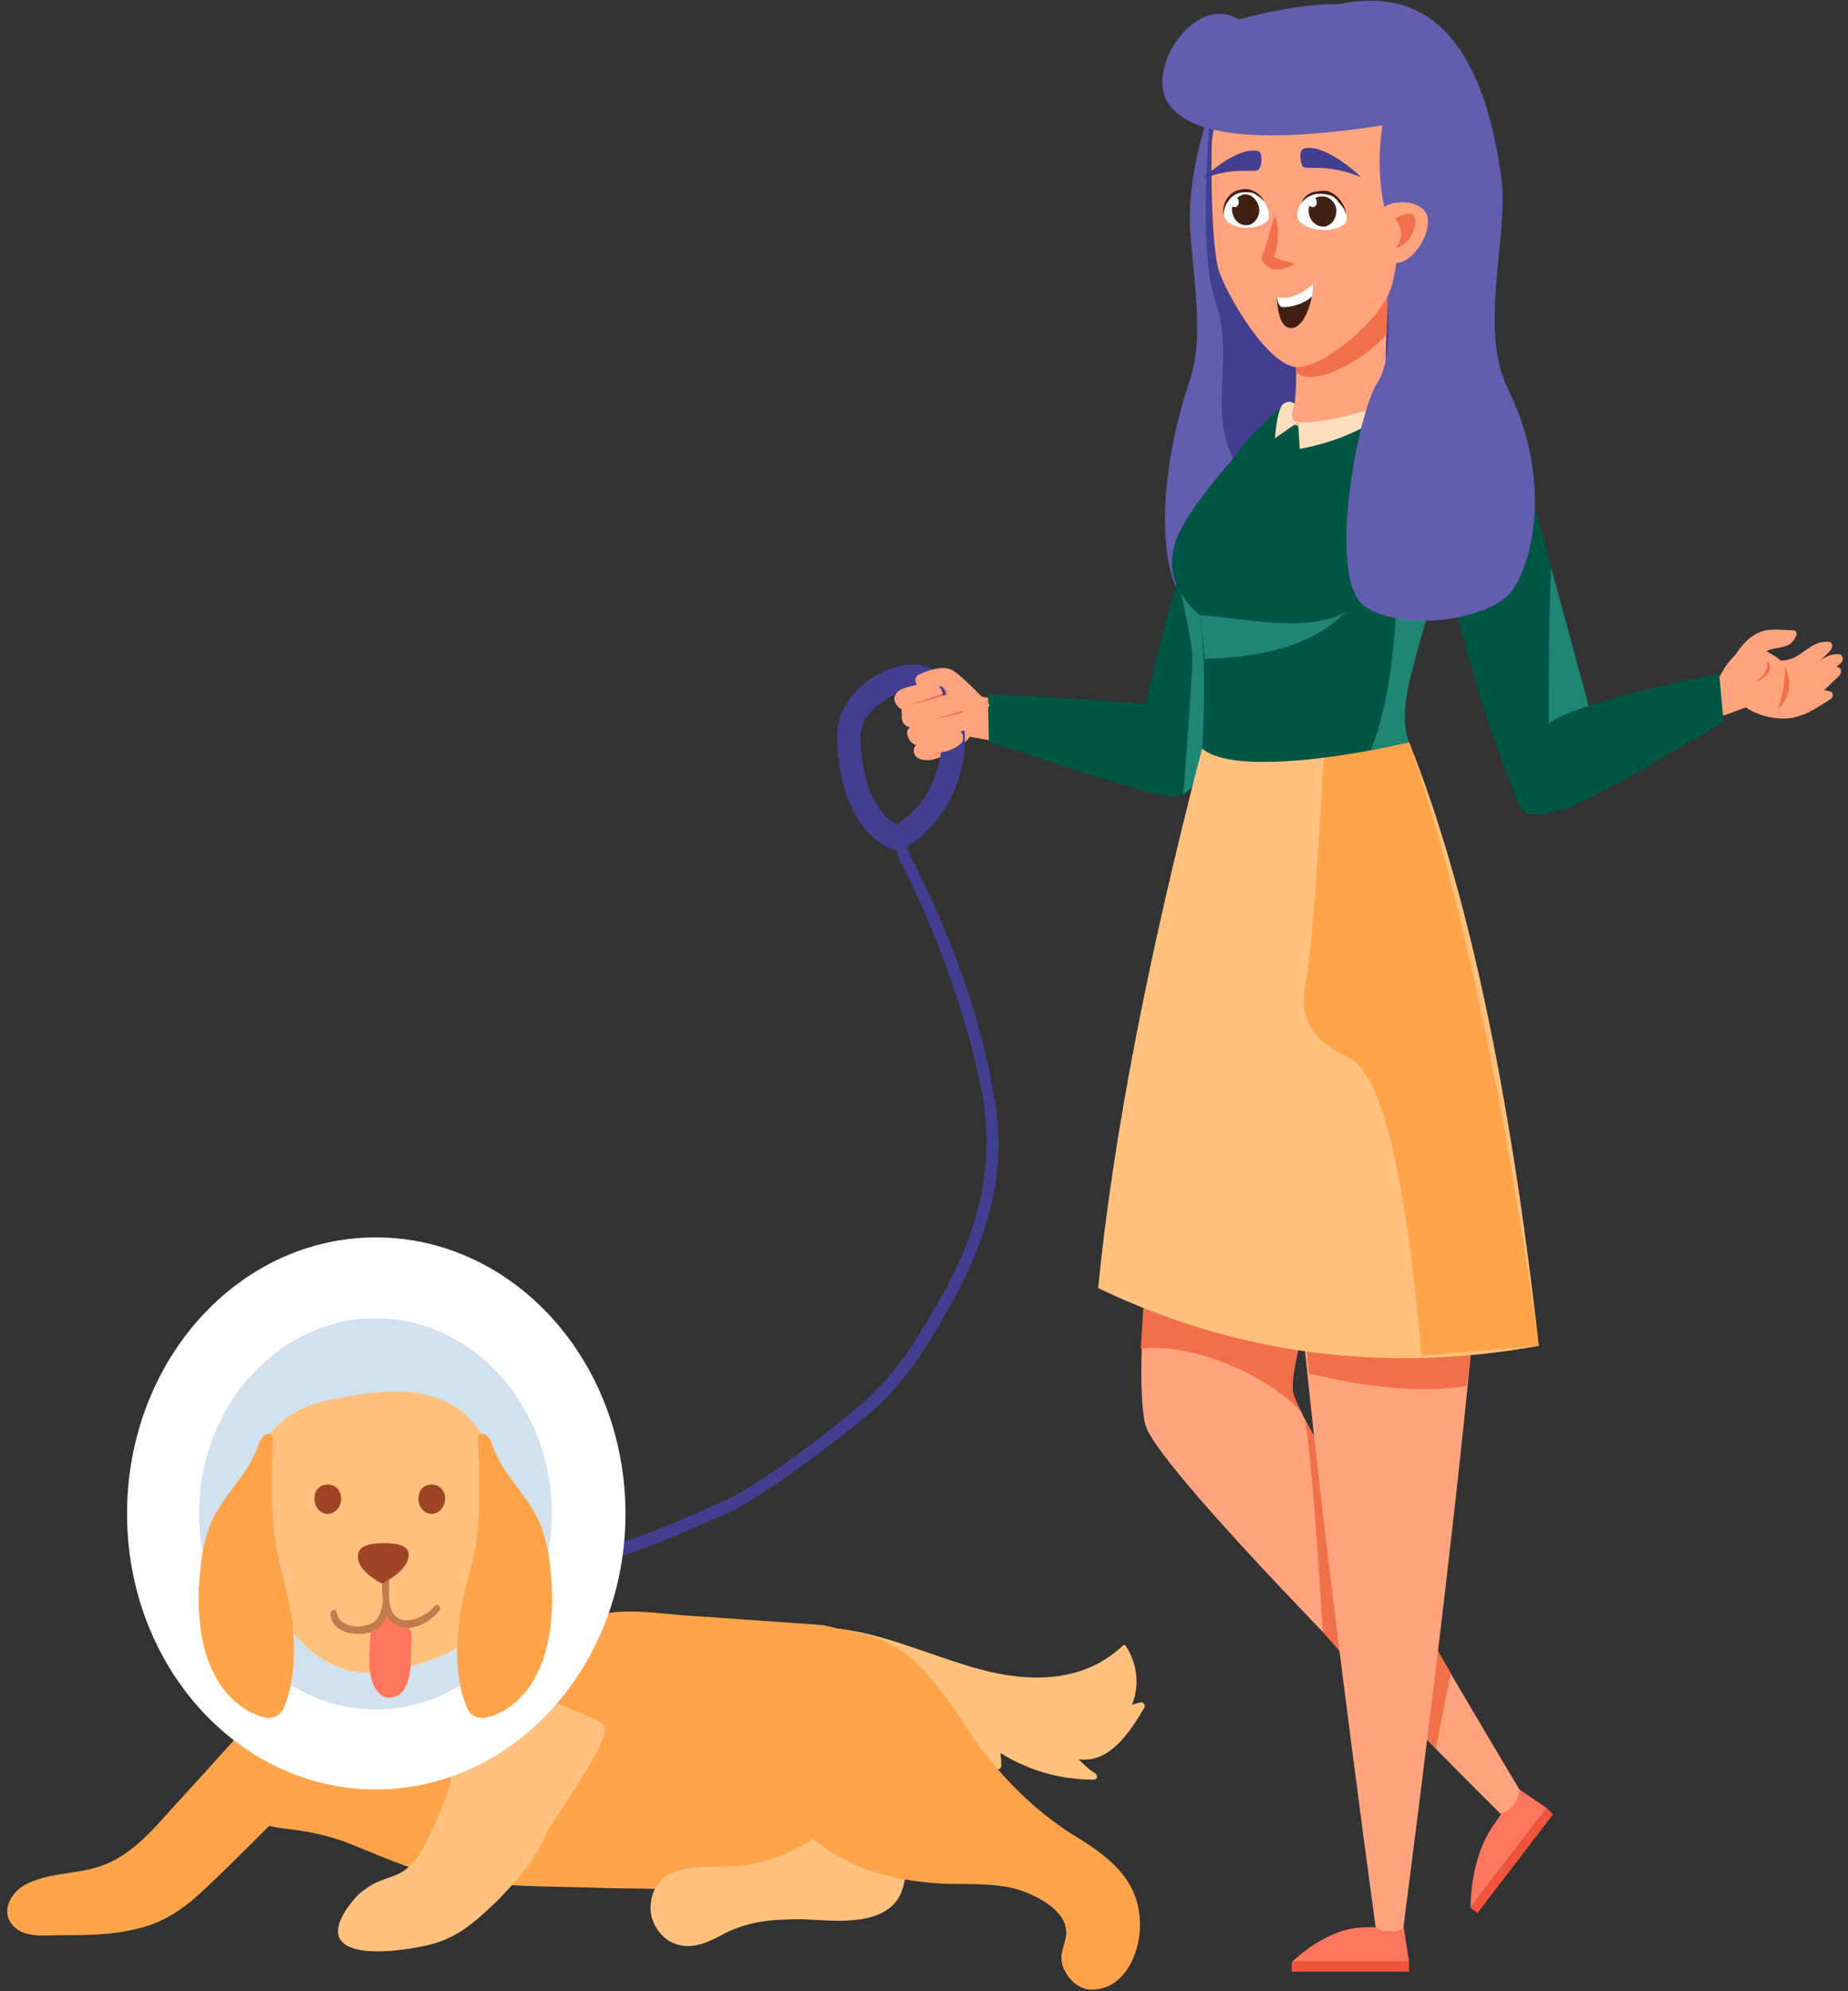 <svg version="1.2" xmlns="http://www.w3.org/2000/svg" viewBox="0 0 208 224" width="208" height="224">
	<rect x="0" y="0" width="208" height="224" fill="#333333" stroke="none"/>
	<title>image</title>
	<style>
		.s0 { fill: #ffa47f } 
		.s1 { fill: #635dad } 
		.s2 { fill: #443e90 } 
		.s3 { fill: #f27049 } 
		.s4 { fill: #005644 } 
		.s5 { fill: #208674 } 
		.s6 { fill: #ffc17d } 
		.s7 { fill: #ff765f } 
		.s8 { fill: #f1543b } 
		.s9 { fill: #ffa44a } 
		.s10 { fill: #ffdebe } 
		.s11 { fill: #ffffff } 
		.s12 { fill: #412014 } 
		.s13 { fill: #d1e2ee } 
		.s14 { fill: #9f4424 } 
		.s15 { fill: #c17b4c } 
	</style>
	<path id="Layer" class="s0" d="m105 76.7q0.1 0 0.1 0.1c2.1-0.1 4.5 1.7 4.7 4.2c0 1.6-1.2 2.7-2.4 3.4c-1.2 0.7-3 1.6-4.2 0.8c-0.4-0.3-0.5-1-0.1-1.4c-0.4-0.1-0.7-0.4-0.9-0.9c-0.2-0.5-0.1-0.8 0.2-1.1c-0.5-0.1-1-0.5-0.9-1.3q0-0.6 0.3-0.9c-0.5-0.2-0.7-0.6-0.7-1.3c0-1.9 2.9-1.6 3.9-1.6z" />
	<path id="Layer" class="s0" d="m108.6 78.1l4.7 0.7v4.8l-4.1-0.7z" />
	<path id="Layer" class="s1" d="m152.1 25.7q-6.2 45.3-8.8 45.5c-2.6 0.2-9.8-2-11.2-5.8c-1.4-3.9-1.7-12.1 1.9-22.9c1.4-4.4 0.5-9.9 0-16q-0.5-6.2 2.2-14.2z" />
	<path id="Layer" class="s2" d="m141 9c1.5 0.1 25.4 38.9 24.2 40.4q-1.3 1.6-26 2.9c-3.5-5.9-0.1-11.8-2.4-18.4q-1.9-5.4-0.5-22.4q3.1-2.7 4.7-2.5z" />
	<path id="Layer" class="s0" d="m200.9 74.9c1.1 1.8-0.1 4.2-0.9 5c-0.7 0.6-2.8-0.4-3.3-0.4c-1 0.4-2.9 1.1-3.8 1.3q-0.3 0.1-1.4-3.7q1-0.7 2-0.9c0.9-1.7 2.1-3.4 4.1-3.4c0.4 0 2.8 1.1 3.3 2.1z" />
	<path id="Layer" class="s0" d="m203 75.8c-1.6 0.9-3.8 0.4-5.4-0.4c-0.3-0.2-0.3-0.5-0.2-0.6q-0.2-0.1-0.6-0.2c-0.5-0.1-0.4-0.9 0.1-0.8c1 0.2 2 0.4 3 0.5c1.2 0.1 2.1-0.2 3.1-1c0.9-0.6 1.6-1.2 2.9-1.1c0.1 0 0.3 0.2 0.3 0.3c0.1 0.5-0.3 0.8-0.6 1.1c-0.8 0.8-1.7 1.6-2.6 2.2z" />
	<path id="Layer" class="s0" d="m203.9 78.6c-1.6 1-3.8 0.5-5.3-0.3c-0.4-0.1-0.4-0.5-0.2-0.7q-0.3 0-0.6-0.1c-0.5-0.1-0.5-0.9 0.1-0.8c0.9 0.2 1.9 0.4 2.9 0.4c1.3 0.1 2.2-0.2 3.1-0.9c1-0.7 1.7-1.3 2.9-1.2c0.2 0.1 0.4 0.2 0.4 0.4c0.1 0.5-0.3 0.7-0.6 1c-0.8 0.8-1.7 1.7-2.7 2.2z" />
	<path id="Layer" class="s0" d="m202.3 80.6c-1.7 0.6-4.6 0-6-1.2c-0.3-0.2 0.7-0.8 0.9-1q-0.3-0.1-0.6-0.2c-0.5-0.2-0.2-1 0.3-0.8c0.9 0.4 1.8 0.8 2.8 1.1c1.2 0.3 2.1 0.2 3.3-0.2c1-0.5 1.8-0.9 3-0.5c0.2 0 0.3 0.2 0.3 0.4c0 0.4-0.4 0.5-0.8 0.8c-1 0.6-2 1.3-3.2 1.6z" />
	<path id="Layer" class="s0" d="m204.1 77.2c-1.6 1-3.7 0.4-5.4-0.4c-0.2-0.2-0.3-0.5 0-0.7q-0.4-0.1-0.7-0.1c-0.5-0.1-0.5-1 0-0.9c1.1 0.2 2.1 0.4 3 0.5c1.3 0.1 2.1-0.2 3.2-0.8c0.9-0.7 1.7-1.3 2.8-1.2c0.3 0 0.3 0.2 0.4 0.4c0.1 0.4-0.3 0.7-0.6 0.9c-0.8 0.8-1.6 1.7-2.7 2.3z" />
	<path id="Layer" class="s0" d="m198.7 73.3c-1.1 0.6-1.6 2-3.1 1.6c-0.2 0-0.3-0.1-0.3-0.2c-0.2-0.2-0.4-0.4-0.2-0.7c0.7-1.1 1.6-2.3 2.8-2.8c1.1-0.6 2.7-0.3 3.9-0.3c0.3 0 0.5 0.3 0.4 0.5c-0.6 1.8-2.2 1.2-3.5 1.9z" />
	<path id="Layer" class="s3" d="m200.9 75q1.3 2.7-0.8 4.8q0.8-2.2 0.8-4.8z" />
	<path id="Layer" class="s3" d="m199.1 75.6q-0.3 0.6-1.8 1.3q1.8-1 1.6-2.6q0.5 0.6 0.2 1.3z" />
	<path id="Layer" class="s4" d="m145.7 45.1c2.9-1.7 2.6 19.6-10.9 42.5c-3.5 5.8-8.2-2.3-6.6-6c1.8-4.3 4.9-29.8 17.5-36.5z" />
	<path id="Layer" class="s4" d="m131.6 89.6q-3.1-0.4-20.3-6.2l-0.1-5.3q19.1 0.9 24 1.9c3.4 0.6 0.3 10.1-3.6 9.6z" />
	<path id="Layer" class="s5" d="m136 65.8l2.2 5.6l-1.3 14.7l-3.7 3.3q1-13.5 1-15.3q0-2-1.5-8.3z" />
	<path id="Layer" class="s0" d="m172.5 203.8l-1.1 2.7q-9.3-9.1-19-19.3q-1.7-1.8-3.5-3.6c-9.9-10.3-19.4-20.7-20-23.4c-0.4-1.6-0.5-4.6-0.4-8.5c0.1-3.3 0.4-7.4 0.7-11.6q1.5-15.9 4.3-34.7l27.3 2.6q-8.5 22.4-12.9 37c-1.7 6-2.8 10.7-2.3 11.9c0.4 1.3 2.7 5.5 5.8 10.8q7.9 14 21.1 36.1z" />
	<path id="Layer" class="s3" d="m152.4 187.6l-3.5-4q-1.4-22-2.1-24.1c-0.8-2.3-10.3-8.6-18.4-7.8c0.2-3.3 0.5-7.4 0.8-11.6l18.7 4.9c-1.7 6-2.8 10.7-2.3 11.9c0.4 1.3 2.7 5.5 5.8 10.8l1 19.5z" />
	<path id="Layer" class="s3" d="m160 182.6l3.3 5.6l-1.7 8.5l-3.7-3.8z" />
	<path id="Layer" class="s0" d="m157.6 97q10.3 21.9 9 42.4q-1.3 20.6-8.7 77.9h-3q-12-88.5-9.5-98.9q2.4-10.4 3.1-23.1z" />
	<path id="Layer" class="s3" d="m165.7 150.9l-0.6 5q-7.1 1.2-17.8-1.4l-0.5-5.9z" />
	<path id="Layer" class="s6" d="m158.6 83.5q9.7 24.2 14.6 67.9q-26.2 4.7-49.6-6.5q2.5-25.3 11.7-60.7q8.3 2.5 23.3-0.7z" />
	<path id="Layer" class="s7" d="m158 216.8l0.6 3.9h-13.2q4.3-3.9 8.4-3.9h1.1c0.8 0.7 2.1 0.7 3 0.1z" />
	<path id="Layer" class="s8" d="m158.6 221.8h-13.2v-1.1h13.2z" />
	<path id="Layer" class="s7" d="m171 201.3l3.1 2.1l-8.6 11.2q0.2-6.2 2.9-9.7l0.6-0.9c1-0.3 1.8-1.3 2-2.5z" />
	<path id="Layer" class="s8" d="m174.8 204.1l-8.5 11.1l-0.8-0.6l8.6-11.2z" />
	<path id="Layer" class="s9" d="m158.6 83.5q8.6 25.2 14.6 67.9l-13.2 1.1q-2.7-31-8.2-33.5c-5.5-2.7-5.4-5.5-4.7-9.3q0.7-3.8 1.9-24.4z" />
	<path id="Layer" class="s4" d="m135 69.2q-4.2-3.8-2.7-8.2q1.4-4.4 12.2-15.6q9-1 12.4-3.6q2 1.2 4.1 2.8q0.4 0.3 0.9 0.7c1.5 1.2 2.9 2.6 3.2 3.8q0 0.2 0.1 0.3c0.2 1.2-0.2 3.5-0.9 6.4q0 0.3 0 0.5c-0.5 1.7-0.9 3.8-1.5 5.7q-0.1 0.4-0.2 0.8q-0.4 1.3-0.8 2.7q0 0-0.1 0c-1 3.6-2 6.9-2.5 9q-1.8 6.1-0.6 9q-1.8 0.4-4.3 0.9c-5.8 1.1-16 2.4-19-0.2c0.3-3.8 0.4-11.8-0.3-15z" />
	<path id="Layer" class="s0" d="m156.1 35.8q0 0 0 0.1q0 0 0 0.1c0 0.8-0.2 3.3-0.1 5.9c0.1 1.4 0.1 2.7 0.3 3.7q-13.6 4.9-10.6-0.2c0.4-2.7 0.1-6.9-0.2-10.9z" />
	<path id="Layer" class="s3" d="m156.4 31.9q-0.3 2.9-0.3 5.6c-1.8 2.4-7.9 6.3-10.2 4.4c0-0.9 0-2.4-0.1-3.4c0.1-0.6 0-1.6-0.2-2.8q0-0.6-0.1-1.2z" />
	<path id="Layer" class="s5" d="m135 69.2c4.7 0.3 12.4 2.1 16.5-0.4q-4.9 5.1-15.9 5.3q-0.2-3-0.6-4.9z" />
	<path id="Layer" class="s5" d="m154.3 84.4c4.2-10.7 2-24.3 5.1-32.6c4.8 2.7 2.5 12.1 3.2 11c-1.1 3.6-2.9 9.6-3.4 11.7q-1.8 6.1-0.6 9q-1.8 0.4-4.3 0.9z" />
	<path id="Layer" class="s4" d="m172.9 57.5q4.6 17.3 5.7 21.1c1.1 4-5.4 17.8-7.9 11.3c-9.9-25-10.9-44.5-7.8-45.5q6-1.9 10 13.1z" />
	<path id="Layer" class="s5" d="m179 80.1q-4.5 1.3-4.7 3.4q0-15.5 0.3-19.6z" />
	<path id="Layer" class="s4" d="m173.8 81.8q2.6-2.6 19.7-6l0.5 5.4q-14.4 8.6-17.4 9.6c-3.7 1.4-5.3 0.9-5.8-0.7c-1.2-3.4 0.4-5.7 3-8.3z" />
	<path id="Layer" class="s10" d="m145.7 45.4q-0.7 2 0.4 2.1l-2.6 1.8q0.3-3.5 1-3.9q0.6-0.4 1.2 0z" />
	<path id="Layer" class="s10" d="m157.5 45q-3.9 4.1-11.2 5.5l-0.2-3q3.6 0.2 11.4-2.5z" />
	<path id="Layer" class="s1" d="m145.2 2.3q20.2-8.9 23.8 17.8c0.8 6.6-2.6 16.8 0.7 23.6c5.2 10.5 2.7 20.1 0.3 23c-2.5 2.9-11.6 4.5-16.3 1.6c-4.5-3-0.9-21.8 1.3-25.2q2.3-3.5 0.5-14.4l0.5-7.8z" />
	<path id="Layer" class="s0" d="m157.6 15.1q0.2 13.5-1 17.2c-1.1 3.6-7.3 8.8-10.4 9c-3.3 0.2-8-7.9-9-10.8c-0.9-2.9-0.9-12.3-0.8-14.5c0.2-2.2 1.6-8.3 2.4-9.3c0.8-1 15.9-0.4 18.8 8.4z" />
	<path id="Layer" class="s3" d="m143.5 24.2c0.3 0.8 0.4 1.7 0.3 2.6c0 0.8-0.2 1.7-0.6 2.5v-0.7c0.1 0.2 0.4 0.5 0.9 0.6c0.4 0.2 1 0.2 1.6 0.5c-0.6 0.3-1 0.5-1.7 0.6q-0.5 0.1-1-0.1c-0.3-0.2-0.7-0.4-0.9-0.8l-0.1-0.4l0.1-0.3c0.6-1.4 0.8-2.9 1.4-4.5z" />
	<path id="Layer" class="s11" d="m148.9 21.6c2.5 0.2 3.2 3.2 2.3 3.7c-2 1.3-5.3 0.2-5.2-1.1c0-1 1-2.7 2.9-2.6z" />
	<path id="Layer" class="s12" d="m149 25.5c-0.9 0-1.6-0.7-1.7-1.6c-0.1-0.9 0.5-1.8 1.4-1.8c0.8-0.1 1.6 0.6 1.7 1.4c0.1 1-0.5 1.9-1.4 2z" />
	<path id="Layer" class="s11" d="m147.8 23.3c-0.3 0-0.6-0.2-0.6-0.5c-0.1-0.4 0.2-0.6 0.5-0.7c0.2 0 0.5 0.2 0.5 0.6c0.1 0.3-0.2 0.6-0.4 0.6z" />
	<path id="Layer" class="s11" d="m140.1 21.4c2.2 0 3.2 2.9 2.5 3.5c-1.7 1.4-4.8 0.6-4.8-0.7c-0.1-0.9 0.5-2.7 2.3-2.8z" />
	<path id="Layer" class="s12" d="m140.6 25.3c-0.9 0.2-1.7-0.4-1.9-1.4c-0.2-0.8 0.4-1.8 1.2-2c0.8-0.2 1.6 0.5 1.8 1.4c0.2 0.9-0.4 1.8-1.1 2z" />
	<path id="Layer" class="s11" d="m139.1 23.3c-0.4 0-0.6-0.1-0.6-0.4c-0.1-0.4 0-0.7 0.3-0.8c0.3 0 0.6 0.2 0.6 0.5c0.1 0.3-0.1 0.6-0.3 0.7z" />
	<path id="Layer" class="s2" d="m153.1 19.9c-3.9-1.6-6.2-0.7-6.5-1.2c-0.3-0.6-0.4-1.9 0.2-2c2.4-0.6 6.6 3.3 6.3 3.2z" />
	<path id="Layer" class="s2" d="m141.6 17c0.5 0.1 0.5 1.5 0.1 2c-0.3 0.6-2.5-0.4-6.3 1.1c-0.2 0.1 3.8-3.7 6.2-3.1z" />
	<path id="Layer" class="s12" d="m142.3 22.7c-0.4-0.5-0.9-0.8-1.3-1c-0.5-0.1-1.1-0.1-1.5 0q-0.8 0.2-1.3 1c-0.3 0.4-0.5 0.9-0.5 1.5c-0.1-0.6 0-1.1 0.3-1.7c0.3-0.5 0.8-1 1.4-1.1c0.5-0.2 1.2-0.2 1.7 0.1c0.5 0.2 1 0.7 1.2 1.2z" />
	<path id="Layer" class="s12" d="m146.5 22.8c0.2-0.6 0.7-1 1.3-1.2c0.6-0.1 1.1-0.2 1.7-0.1c0.5 0.2 1.1 0.6 1.4 1.1c0.4 0.5 0.6 1 0.6 1.6c-0.1-0.6-0.4-1-0.8-1.4q-0.5-0.8-1.3-0.9q-0.8-0.2-1.6 0c-0.5 0.2-0.9 0.4-1.3 0.9z" />
	<path id="Layer" class="s1" d="m131.6 11.8c-2.9-4 3-12.7 7.8-9.6q12.1-3.3 18-0.3c1.9 1.1 3.8 2.8 5.4 5.6q0 0.1 0 0.1q3.6 6.5-3.4 15.6q-2.3-0.1-3.4 0.9q-1.2-4.7-0.4-10q-20 3.1-24-2.3z" />
	<path id="Layer" class="s0" d="m155.8 23.3c1-0.8 4.1-0.9 4.8 0.9c0.8 2.4-2.8 7.4-5.1 4.5c-1.1-1.3-0.5-4.6 0.3-5.4z" />
	<path id="Layer" class="s3" d="m157 24.6q2.2-1.2 2.3 0.2c0 1.9-1.5 3-2.2 3.1q0.7-0.9 0.6-1.8q-0.2-1-0.7-1.5z" />
	<path id="Layer" class="s12" d="m145.4 36.9q-1.5 0.1-1.7-3.5q2 0.6 4.1-1.5c0 1.8-0.9 4.9-2.4 5z" />
	<path id="Layer" class="s11" d="m147.8 31.9q0 0.6-0.1 1.4c-1 1.1-3.3 1.4-3.5 1.2q-0.3-0.1-0.5-1.1q2 0.5 4.1-1.5z" />
	<path id="Layer" class="s9" d="m104.1 202.5c-1.2 2.2-2.4 4.5-3.8 6.7c-0.9 1.3-1.8 2.4-3.2 3.1c-1.9 0.9-4.2 0.7-6.2 0.6q-3.6-0.1-7.3-0.2q-7.6-0.2-15.3-0.3c-5.1-0.2-10.2-0.1-15.3-0.7c-4.8-0.5-8.9-2.4-13.4-4.2c-2.4-1-4.9-1.5-7.6-1.8c-1.6-0.2-3.2-0.6-4.6-1.7c-2.3-1.8-2.6-5-0.6-7.4c1.3-1.5 3.1-2.2 4.9-2.8c2.3-0.7 4.6-1.3 7-2q0.1 0 0.2 0c9.2-2.2 17.9-5.5 26.5-9.5c4-1.8 8.6-0.7 12.9-0.5q7.1 0.5 14.2 1c6.4 1.2 7.9 4.2 10.5 7.5c1.4 1.7 2.5 3.7 2.8 6.1c0.3 2.3-0.5 4.1-1.7 6.1z" />
	<path id="Layer" class="s9" d="m33 202.1c-1 1.4-2 2.6-3.1 3.7c-2.5 2.5-5 5-7.5 7.3c-2.1 1.9-4.3 3.3-7.1 3.9c-2.8 0.7-5.7 0.7-8.6 0.7c-1.6 0-4.2 0.4-5.4-1.3c-1.2-1.5 0-3.5 1.4-4.3c2.6-1.5 5.9-1.2 8.7-2.2c3.2-1.1 5.6-3.8 7.9-6.4q3.5-3.8 7-7.7c0-0.2 0.2-0.6 0.4-0.5c1.5 0.5 2.9 1.1 4.3 1.9c0.8 0.5 2.6 1.3 2.9 2.4c0.3 0.9-0.5 1.9-0.9 2.5z" />
	<path id="Layer" class="s6" d="m61.5 206.3c-1.2 2.9-3.3 5.2-5.4 7.4c-2.3 2.2-4.4 4.2-7.5 5c-2.5 0.7-13.7 2.6-9.7-3.8c0.7-1 1.4-1.9 2.4-2.5c1.3-1 2.8-1.1 4.1-1.9c1.5-1 2.6-3.2 3.4-5c0.8-1.7 1.5-3.5 2-5.3c-0.2-0.2 0-0.8 0.3-0.6c1.9 0.7 7.1-8.5 9.1-8.6c1.2-0.1 6.5 2.2 7.6 2.9c1.8 1.1-5.8 10.9-6.3 12.4z" />
	<path id="Layer" class="s6" d="m101.7 212.1c-1.2 5-8 3.9-11.5 3.8c-3.3 0-6.2 0.2-9.2 1.9c-1.7 0.9-3.5 1.6-5.4 0.7c-1.6-0.8-2.7-2.8-2.3-4.7c0.3-2.1 1.9-3.2 3.6-3.5c2.8-0.6 5.6 0 8.3-0.7c2.9-0.7 5.6-2.1 8.1-3.9c0-0.1 0.1-0.2 0.3-0.2c3.6-0.2 9.6 1 8.1 6.6z" />
	<path id="Layer" class="s6" d="m128.8 192.1c-1.7 2.9-4 6.3-7.4 5.8c0.6 0.6 1.2 1.2 1.9 1.6c0.3 0.3 0.2 0.7-0.2 0.7c-3.7 0-7.3-1-10.5-3q0.1 0.7 0.1 1.4c0 0.3-0.2 0.5-0.5 0.4c-8.2-3.4-15.8-8.5-22.4-14.9q-0.1 0-0.3 0c-0.5 0.1-0.5-0.7 0-0.8c6.4-1 12.4 1.9 18.5 3.8c6 2 13.1 2.9 18.3-1.9c0.1-0.2 0.4-0.2 0.5 0.1c1.2 1.9 1.5 4.3 0.6 6.5q0.5-0.2 1-0.3c0.2-0.1 0.6 0.3 0.4 0.6z" />
	<path id="Layer" class="s9" d="m123.3 223.8c-1.4 0.2-2.7-0.7-3.4-2c-0.8-1.5-0.3-2.3 0-3.6c0.9-3.3-3.9-5.3-5.9-5.8c-2.7-0.6-5.4-0.4-8-0.5c-4.6-0.3-9.1-1.2-13.1-4c-3.3-2.3-6-5.6-8.3-9.2c-0.2 0.2-0.6 0.1-0.6-0.3q0-0.4 0-0.7q0 0 0-0.1c-0.1-0.1-0.1-0.2 0-0.4c-0.2-2.8-0.6-6 0.6-8.5c1-2.4 2.6-4.5 4.7-5.8c0.2-0.2 1-0.3 1-0.1c3.9 0.3 8 0.7 11.3 3c3.5 2.6 5.8 6.5 8.2 10.1c3.1 4.2 6.6 7.7 10.8 10.4c3.3 2 7 4.4 7.6 8.8c0.6 3.6-1.2 8.4-4.9 8.7z" />
	<path id="Layer" fill-rule="evenodd" class="s2" d="m108.6 82.9c0.1 5-2.4 9.5-6.1 12.1c-0.1 0-0.1 0-0.2 0q-0.1 0.1-0.1 0.2q0 0.1 0 0.1q-0.1 0.1-0.2 0.1q0.1 0.1 0.2 0.3c4.5 8.8 8.5 19 9.9 29c1.2 8.2-1.5 15.9-5.4 22.6c-2.1 3.8-4.6 7.7-7.6 10.6c-3.2 3-13.2 10.5-17 12.2c-3.4 1.5-15.1 7-19.4 6.2c-0.8-0.2-0.8-1.6 0.1-1.5c3.9 0.8 15.3-4.4 19.2-6.2c3.7-1.7 13.6-9.1 16.6-12.2c2.8-2.8 5-6.4 7-9.9c4.5-7.7 6.7-15.7 4.7-24.7c-1.9-9-5.2-17.5-9.2-25.4q-0.1-0.3 0-0.6q0 0-0.1 0q0-0.1 0-0.1q-0.1 0-0.1 0c-4.8-1.5-6.6-7.6-6.7-12.7c-0.1-4.4 4.3-8 8.1-8.2c4.2-0.4 6.2 4 6.3 8.1zm-6.6-5.2c-1.2 0.2-2.5 1-3.5 1.9c-1.6 1.4-1.8 2.7-1.6 4.9c0.4 3.2 1.3 6.9 4.2 8.3q0.1-0.2 0.2-0.3c2.2-1.6 3.8-3.9 4.4-6.7c0.7-3 0.4-8.9-3.7-8.1z" />
	<path id="Layer" class="s11" d="m42.3 201.3c-15.5 0-28-13.9-28-31c0-17.2 12.5-31.1 28-31.1c15.5 0 28.1 13.9 28.1 31.1c0 17.1-12.6 31-28.1 31z" />
	<path id="Layer" class="s13" d="m42.3 192.3c-10.9 0-19.9-9.9-19.9-22c0-12.2 9-22 19.9-22c10.9 0 19.8 9.8 19.8 22c0 12.1-8.9 22-19.8 22z" />
	<path id="Layer" class="s6" d="m55 182.2c-1.8 2.6-4.6 3.9-7.3 4.8c-3 0.9-6.2 1.7-9.2 0.7c-2.5-0.9-4.7-2.7-6.2-5.1c-3.9-5.7-3.6-13.2-2.5-19.9c-0.2-0.1-0.3-0.3-0.1-0.5c2.2-3.3 5.2-4.4 8.8-5c3.4-0.7 8-1.2 11.3 0.3c6.4 2.8 6.2 9.6 6.8 15.2c0.3 3.4 0.4 6.7-1.6 9.5z" />
	<path id="Layer" class="s14" d="m47.1 168.6c0-1 0.6-1.6 1.5-1.6c0.8 0 1.5 0.6 1.5 1.6c0 0.9-0.7 1.7-1.5 1.7c-0.9 0-1.5-0.8-1.5-1.7z" />
	<path id="Layer" class="s14" d="m35.4 168.6c0-1 0.6-1.6 1.5-1.6c0.8 0 1.5 0.6 1.5 1.6c0 0.9-0.7 1.7-1.5 1.7c-0.9 0-1.5-0.8-1.5-1.7z" />
	<path id="Layer" class="s7" d="m46.3 185.2c-0.1 1.7 0.1 3.9-1.1 5.2c-0.9 0.8-2 0.8-2.7-0.1c-1.4-1.6-0.8-5.1-0.8-7.1c0-0.3 0.2-0.4 0.4-0.4c0.4-0.3 0.9-0.7 1.1-1.1c0.2-0.1 0.5-0.1 0.6 0c0.6 0.6 1.2 0.7 1.8 1q0.3 0.2 0.4 0.4c0.5 0.6 0.3 1.5 0.3 2.1z" />
	<path id="Layer" class="s15" d="m49.5 181.1c-1 1.4-3.1 2.5-4.7 1.8c-0.6-0.3-1-0.7-1.3-1.2c-0.3 0.8-0.8 1.5-1.8 1.9c-1.5 0.5-4.2 0.2-4.5-1.9c-0.1-0.6 0.6-0.8 0.7-0.3c0.3 1.9 3.3 1.9 4.4 0.9c0.5-0.6 0.7-1.3 0.8-2.2c-0.1-0.8-0.1-1.6-0.1-2.3q0-0.1 0-0.2c0-0.5 0.7-0.5 0.8 0q0 0.1 0 0.1q0 0.1 0 0.2c0 0.6 0 1.3 0 2.1c0.1 0.8 0.3 1.6 1 2c1.2 0.8 3.3-0.3 4.1-1.3c0.2-0.4 0.8 0 0.6 0.4z" />
	<path id="Layer" class="s14" d="m43.4 177.9c-0.1 0.2-0.3 0.2-0.5 0.2c-0.9-0.5-2.8-1.7-2.6-3.2c0.1-1.2 1.9-1.3 2.9-1.3c0.8 0 2.9 0 2.8 1.4c-0.1 1.3-1.6 2.4-2.6 2.9z" />
	<path id="Layer" class="s9" d="m31.9 192.2c-0.9 1.7-2.6 1-3.9 0.3c-4.8-2.7-5.9-8.9-5.6-14.2c0.2-3.1 0.6-6.1 2.2-8.6c1.6-2.6 3.7-4.5 4.6-7.5q0.1-0.2 0.2-0.2c0.1-0.5 0.4-0.7 0.9-0.7c0.2-0.1 0.4 0.2 0.4 0.4c0 3.8-0.3 7.9 0.3 11.7c0.5 3.3 1.7 6.5 2 9.9c0.2 2.7 0.1 6.3-1.1 8.9z" />
	<path id="Layer" class="s9" d="m51.6 183.3c0.2-3.4 1.5-6.6 2-9.9c0.5-3.8 0.3-7.9 0.2-11.7c0-0.2 0.1-0.5 0.4-0.4c0.4 0 0.7 0.2 1 0.7q0.1 0 0.1 0.2c0.9 3 3 4.9 4.6 7.5c1.6 2.5 2 5.5 2.2 8.6c0.3 5.3-0.8 11.5-5.5 14.2c-1.3 0.7-3.2 1.4-4-0.3c-1.2-2.6-1.3-6.2-1-8.9z" />
	<path id="Layer" class="s3" d="m107 78.6q0.3 0.3 0.4 1.7q0.3 0.5-0.1 1.8q0.3 0.7 0.1 1.4q-0.3 0.6-2.5 1.6q0.9-0.6 1.5-1.3q0.6-0.7 0.3-1.8q0.4-0.7-0.1-1.7q0.5-0.7-0.4-1.3q0.6-0.9-0.2-1.8q1.1 0.2 1 1.4z" />
	<path id="Layer" class="s0" d="m107.2 75.4c1.1 0.6 4.1 3.8 4.1 3.8c0.4 0.5-1.1 0.4-1.9 0.5c-0.9 0-1.9 0-2.4-0.7c-0.4-0.4-0.3-1.3-0.7-1.6c-0.5-0.4-1.3-0.1-1.9 0.1c-1 0.3-1.9-1.1-1-1.6c1-0.5 2.8-1.1 3.8-0.5z" />
	<path id="Layer" class="s0" d="m103.5 83.2q0.2-0.3 0.4-0.4q-0.4-0.1-0.5-0.1c-0.6-0.1-1.1-0.8-0.9-1.2q0-0.1 0.1-0.2q0 0-0.1 0c-0.6-0.1-1.2-1-1-1.5c-0.5-0.2-1-1-0.8-1.4c0.2-0.7 0.8-0.9 1.4-1.1q1.3-0.3 2.5-0.6c0.7-0.1 1.4 0.7 1.5 1.3q0 0.2 0 0.3c0.2-0.1 0.5-0.2 0.8-0.2c0.7-0.2 1.4 0.6 1.5 1.2c0 0.3 0 0.5-0.2 0.7c0.5 0.1 0.9 0.7 1 1.2c0.1 0.2 0 0.5-0.1 0.7c-0.2 0.2-0.6 0.3-1 0.4q0.3 0.3 0.3 0.6c0 0.3 0 0.5-0.2 0.7c-1 0.9-2.3 1.2-3.8 1c-0.5-0.1-1-0.9-0.9-1.4z" />
	<path id="Layer" class="s3" d="m106.1 78.3q-2.7 0.8-3.7 1q3.4-1.1 3.7-1.3z" />
	<path id="Layer" class="s3" d="m108.5 80.1q-0.5 0.3-3.7 0.8q1.2-0.2 3.4-0.9z" />
</svg>